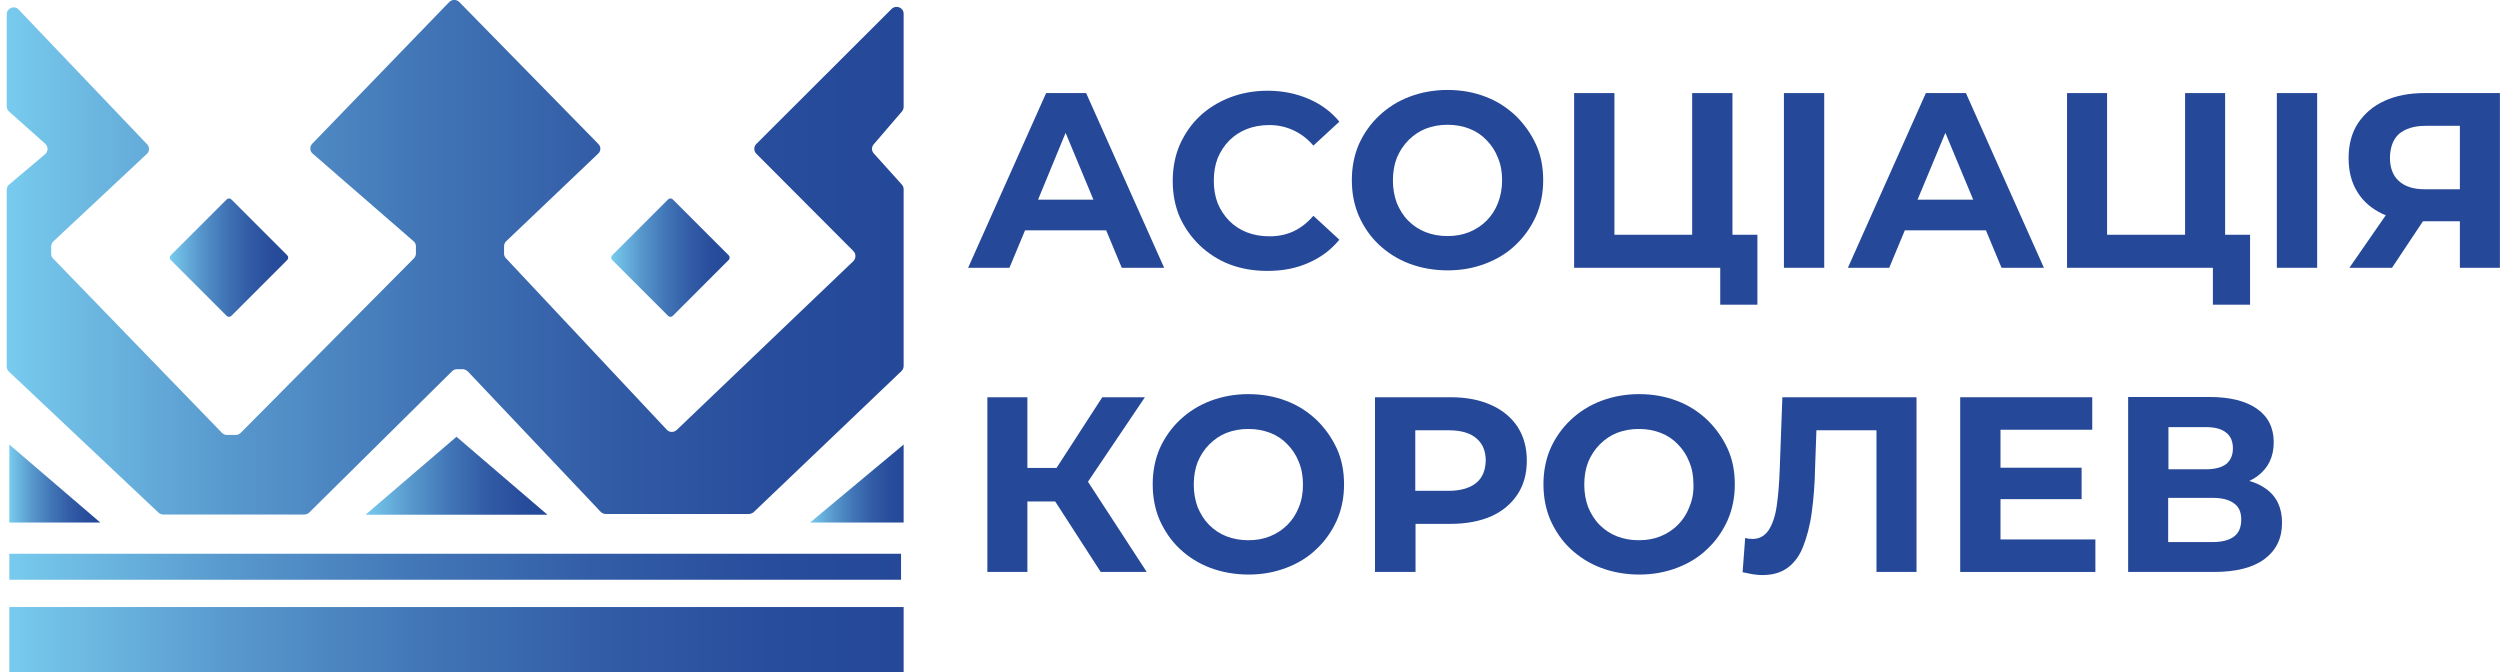 <svg width="186" height="50" viewBox="0 0 186 50" fill="none" xmlns="http://www.w3.org/2000/svg">
<g clip-path="url(#clip0_33_255)">
<path fill-rule="evenodd" clip-rule="evenodd" d="M0.693 38.878V33.075L7.463 38.878H0.693Z" fill="url(#paint0_linear_33_255)"/>
<path fill-rule="evenodd" clip-rule="evenodd" d="M67.231 38.878V33.075L60.268 38.878H67.231Z" fill="url(#paint1_linear_33_255)"/>
<path fill-rule="evenodd" clip-rule="evenodd" d="M33.962 32.495L27.192 38.298H40.732L33.962 32.495Z" fill="url(#paint2_linear_33_255)"/>
<path fill-rule="evenodd" clip-rule="evenodd" d="M0.5 1.064V7.911C0.5 8.046 0.558 8.201 0.674 8.298L3.363 10.696C3.595 10.909 3.595 11.257 3.363 11.47L0.674 13.733C0.558 13.83 0.5 13.985 0.5 14.12V27.273C0.5 27.408 0.558 27.544 0.655 27.64L11.796 38.143C11.893 38.24 12.028 38.279 12.144 38.279H22.647C22.782 38.279 22.918 38.221 23.015 38.124L33.633 27.621C33.73 27.524 33.866 27.466 34.001 27.466H34.407C34.543 27.466 34.678 27.524 34.794 27.621L44.697 38.085C44.794 38.182 44.929 38.24 45.084 38.24H55.703C55.839 38.24 55.974 38.182 56.071 38.105L67.076 27.602C67.173 27.505 67.231 27.369 67.231 27.234V14.081C67.231 13.965 67.192 13.83 67.096 13.733L65.007 11.412C64.833 11.219 64.833 10.928 65.007 10.735L67.115 8.279C67.192 8.182 67.231 8.066 67.231 7.95V1.025C67.231 0.561 66.67 0.348 66.341 0.658L56.264 10.716C56.071 10.909 56.071 11.238 56.264 11.431L63.498 18.685C63.691 18.878 63.691 19.207 63.498 19.42L50.345 31.992C50.133 32.186 49.804 32.186 49.61 31.973L37.637 19.207C37.541 19.11 37.502 18.994 37.502 18.859V18.317C37.502 18.182 37.56 18.046 37.657 17.95L44.504 11.431C44.717 11.238 44.717 10.909 44.523 10.716L34.175 0.155C33.962 -0.058 33.633 -0.058 33.421 0.155L23.227 10.696C23.034 10.909 23.034 11.238 23.266 11.431L30.771 17.95C30.887 18.046 30.945 18.182 30.945 18.337V18.859C30.945 18.994 30.887 19.13 30.79 19.226L17.908 32.205C17.811 32.302 17.676 32.36 17.541 32.36H16.883C16.748 32.36 16.612 32.302 16.515 32.205L3.943 19.226C3.846 19.13 3.808 19.014 3.808 18.878V18.337C3.808 18.201 3.866 18.066 3.962 17.969L10.925 11.451C11.138 11.257 11.138 10.928 10.945 10.735L1.39 0.716C1.08 0.368 0.5 0.6 0.5 1.064Z" fill="url(#paint3_linear_33_255)"/>
<path d="M67.231 45.164H0.693V50H67.231V45.164Z" fill="url(#paint4_linear_33_255)"/>
<path d="M76.264 17.137H82.299L83.459 19.923H86.612L80.809 6.925H77.831L72.028 19.923H75.103L76.264 17.137ZM79.281 9.884L81.351 14.855H77.231L79.281 9.884Z" fill="#254899"/>
<path d="M89.262 18.259C89.9 18.859 90.635 19.342 91.487 19.671C92.357 20 93.285 20.155 94.291 20.155C95.432 20.155 96.457 19.961 97.347 19.555C98.256 19.168 99.03 18.588 99.649 17.834L97.715 16.054C97.27 16.576 96.767 16.963 96.225 17.215C95.684 17.466 95.084 17.582 94.446 17.582C93.846 17.582 93.285 17.485 92.782 17.292C92.279 17.099 91.835 16.808 91.467 16.441C91.1 16.073 90.809 15.629 90.597 15.126C90.403 14.623 90.307 14.062 90.307 13.443C90.307 12.824 90.403 12.263 90.597 11.76C90.809 11.257 91.1 10.812 91.467 10.445C91.835 10.077 92.279 9.787 92.782 9.594C93.285 9.4 93.846 9.304 94.446 9.304C95.084 9.304 95.684 9.439 96.225 9.691C96.767 9.942 97.27 10.309 97.715 10.832L99.649 9.052C99.03 8.298 98.256 7.737 97.347 7.35C96.438 6.963 95.432 6.75 94.31 6.75C93.305 6.75 92.357 6.925 91.506 7.253C90.655 7.582 89.9 8.046 89.262 8.646C88.624 9.246 88.14 9.961 87.773 10.774C87.425 11.586 87.251 12.495 87.251 13.462C87.251 14.449 87.425 15.338 87.773 16.151C88.121 16.925 88.624 17.64 89.262 18.259Z" fill="#254899"/>
<path d="M112.763 8.607C112.125 8.008 111.39 7.524 110.519 7.195C109.668 6.867 108.721 6.692 107.695 6.692C106.69 6.692 105.742 6.867 104.871 7.195C104.001 7.524 103.247 8.008 102.608 8.607C101.97 9.207 101.467 9.923 101.1 10.735C100.751 11.547 100.577 12.437 100.577 13.404C100.577 14.371 100.751 15.261 101.1 16.073C101.467 16.886 101.951 17.602 102.589 18.201C103.227 18.801 103.982 19.284 104.852 19.613C105.722 19.942 106.69 20.116 107.715 20.116C108.721 20.116 109.668 19.942 110.519 19.613C111.39 19.284 112.144 18.82 112.763 18.221C113.401 17.621 113.904 16.905 114.272 16.093C114.639 15.261 114.813 14.371 114.813 13.404C114.813 12.418 114.639 11.528 114.272 10.735C113.904 9.942 113.401 9.226 112.763 8.607ZM111.448 15.106C111.254 15.609 110.964 16.054 110.597 16.422C110.229 16.789 109.784 17.079 109.301 17.273C108.817 17.466 108.295 17.563 107.695 17.563C107.096 17.563 106.574 17.466 106.071 17.273C105.568 17.079 105.142 16.789 104.775 16.422C104.407 16.054 104.136 15.609 103.924 15.106C103.73 14.584 103.633 14.023 103.633 13.424C103.633 12.805 103.73 12.244 103.924 11.741C104.136 11.238 104.427 10.793 104.794 10.426C105.162 10.058 105.587 9.768 106.071 9.574C106.574 9.381 107.096 9.284 107.695 9.284C108.295 9.284 108.817 9.381 109.32 9.574C109.823 9.768 110.249 10.058 110.597 10.426C110.964 10.793 111.254 11.238 111.448 11.741C111.661 12.244 111.757 12.805 111.757 13.424C111.757 14.043 111.641 14.604 111.448 15.106Z" fill="#254899"/>
<path d="M127.986 19.923V22.669H130.751V17.466H128.895V6.925H125.897V17.466H120.113V6.925H117.115V19.923H125.897H127.986Z" fill="#254899"/>
<path d="M135.722 6.925H132.724V19.923H135.722V6.925Z" fill="#254899"/>
<path d="M141.719 17.137H147.753L148.914 19.923H152.067L146.264 6.925H143.285L137.483 19.923H140.558L141.719 17.137ZM144.736 9.884L146.806 14.855H142.666L144.736 9.884Z" fill="#254899"/>
<path d="M164.639 19.923V22.669H167.405V17.466H165.548V6.925H162.57V17.466H156.767V6.925H153.788V19.923H162.57H164.639Z" fill="#254899"/>
<path d="M172.396 6.925H169.397V19.923H172.396V6.925Z" fill="#254899"/>
<path d="M180.384 6.925C179.243 6.925 178.256 7.118 177.405 7.505C176.554 7.892 175.916 8.453 175.432 9.168C174.968 9.884 174.736 10.754 174.736 11.76C174.736 12.747 174.949 13.578 175.394 14.294C175.838 15.01 176.457 15.532 177.27 15.919C177.347 15.957 177.425 15.977 177.502 16.015L174.794 19.923H177.966L180.268 16.46H183.014V19.923H185.993V6.925H180.384ZM178.488 9.961C178.953 9.574 179.61 9.362 180.461 9.362H183.014V14.081H180.384C179.533 14.081 178.914 13.868 178.469 13.462C178.024 13.056 177.811 12.476 177.811 11.722C177.831 10.948 178.044 10.367 178.488 9.961Z" fill="#254899"/>
<path d="M85.181 29.555H82.009L78.605 34.816H76.438V29.555H73.46V42.553H76.438V37.311H78.508L81.893 42.553H85.316L80.945 35.841L85.181 29.555Z" fill="#254899"/>
<path d="M97.947 31.238C97.308 30.638 96.573 30.155 95.703 29.826C94.852 29.497 93.904 29.323 92.879 29.323C91.873 29.323 90.925 29.497 90.055 29.826C89.185 30.155 88.43 30.638 87.792 31.238C87.154 31.837 86.651 32.553 86.283 33.366C85.935 34.178 85.761 35.068 85.761 36.035C85.761 37.002 85.935 37.892 86.283 38.704C86.651 39.517 87.134 40.232 87.773 40.832C88.411 41.431 89.165 41.915 90.036 42.244C90.906 42.572 91.873 42.747 92.898 42.747C93.904 42.747 94.852 42.572 95.703 42.244C96.573 41.915 97.328 41.451 97.947 40.851C98.585 40.252 99.088 39.536 99.456 38.723C99.823 37.892 99.997 37.002 99.997 36.035C99.997 35.048 99.823 34.159 99.456 33.366C99.088 32.572 98.585 31.857 97.947 31.238ZM96.632 37.737C96.438 38.24 96.148 38.685 95.781 39.052C95.413 39.42 94.968 39.71 94.484 39.903C94.001 40.097 93.479 40.193 92.879 40.193C92.279 40.193 91.757 40.097 91.254 39.903C90.751 39.71 90.326 39.42 89.958 39.052C89.591 38.685 89.32 38.24 89.107 37.737C88.914 37.215 88.817 36.654 88.817 36.054C88.817 35.435 88.914 34.874 89.107 34.371C89.32 33.868 89.61 33.424 89.978 33.056C90.345 32.689 90.771 32.398 91.254 32.205C91.757 32.012 92.279 31.915 92.879 31.915C93.479 31.915 94.001 32.012 94.504 32.205C95.007 32.398 95.432 32.689 95.781 33.056C96.148 33.424 96.438 33.868 96.632 34.371C96.844 34.874 96.941 35.435 96.941 36.054C96.941 36.673 96.844 37.234 96.632 37.737Z" fill="#254899"/>
<path d="M110.945 30.135C110.094 29.749 109.107 29.555 107.927 29.555H102.299V42.553H105.316V38.975H107.927C109.088 38.975 110.094 38.782 110.945 38.414C111.796 38.027 112.434 37.486 112.898 36.789C113.363 36.093 113.595 35.242 113.595 34.275C113.595 33.288 113.363 32.456 112.898 31.741C112.434 31.044 111.777 30.503 110.945 30.135ZM109.842 35.919C109.378 36.306 108.682 36.518 107.753 36.518H105.297V32.012H107.753C108.682 32.012 109.378 32.205 109.842 32.611C110.307 32.998 110.539 33.559 110.539 34.275C110.519 34.971 110.307 35.532 109.842 35.919Z" fill="#254899"/>
<path d="M127.018 31.238C126.38 30.638 125.645 30.155 124.775 29.826C123.924 29.497 122.976 29.323 121.951 29.323C120.945 29.323 119.997 29.497 119.127 29.826C118.256 30.155 117.502 30.638 116.864 31.238C116.225 31.837 115.723 32.553 115.355 33.366C115.007 34.178 114.833 35.068 114.833 36.035C114.833 37.002 115.007 37.892 115.355 38.704C115.723 39.517 116.206 40.232 116.844 40.832C117.483 41.431 118.237 41.915 119.107 42.244C119.978 42.572 120.945 42.747 121.97 42.747C122.976 42.747 123.924 42.572 124.775 42.244C125.645 41.915 126.399 41.451 127.018 40.851C127.657 40.252 128.16 39.536 128.527 38.723C128.895 37.892 129.069 37.002 129.069 36.035C129.069 35.048 128.895 34.159 128.527 33.366C128.16 32.572 127.657 31.857 127.018 31.238ZM125.684 37.737C125.49 38.24 125.2 38.685 124.833 39.052C124.465 39.42 124.02 39.71 123.537 39.903C123.053 40.097 122.531 40.193 121.931 40.193C121.332 40.193 120.81 40.097 120.307 39.903C119.804 39.71 119.378 39.42 119.011 39.052C118.643 38.685 118.372 38.24 118.16 37.737C117.966 37.215 117.87 36.654 117.87 36.054C117.87 35.435 117.966 34.874 118.16 34.371C118.372 33.868 118.663 33.424 119.03 33.056C119.398 32.689 119.823 32.398 120.307 32.205C120.81 32.012 121.332 31.915 121.931 31.915C122.531 31.915 123.053 32.012 123.556 32.205C124.059 32.398 124.485 32.689 124.833 33.056C125.2 33.424 125.49 33.868 125.684 34.371C125.897 34.874 125.993 35.435 125.993 36.054C126.013 36.673 125.897 37.234 125.684 37.737Z" fill="#254899"/>
<path d="M132.415 34.836C132.376 35.958 132.299 36.905 132.183 37.679C132.067 38.453 131.854 39.052 131.564 39.478C131.274 39.884 130.887 40.097 130.384 40.097C130.191 40.097 130.016 40.077 129.842 40.019L129.649 42.573C129.939 42.631 130.191 42.689 130.423 42.727C130.674 42.766 130.906 42.785 131.119 42.785C131.873 42.785 132.492 42.611 132.995 42.244C133.498 41.876 133.885 41.354 134.156 40.658C134.426 39.961 134.659 39.13 134.794 38.124C134.929 37.137 135.026 35.996 135.045 34.72L135.142 32.012H139.61V42.553H142.589V29.555H132.608L132.415 34.836Z" fill="#254899"/>
<path d="M148.837 37.137H154.871V34.797H148.837V31.973H155.664V29.555H145.839V42.553H155.897V40.135H148.837V37.137Z" fill="#254899"/>
<path d="M168.585 36.364C168.237 36.112 167.831 35.919 167.347 35.783C167.579 35.667 167.792 35.551 167.986 35.397C168.779 34.797 169.165 33.965 169.165 32.901C169.165 31.818 168.74 30.986 167.908 30.406C167.076 29.826 165.897 29.536 164.388 29.536H158.334V42.553H164.736C166.38 42.553 167.637 42.224 168.488 41.586C169.359 40.928 169.784 40.039 169.784 38.898C169.784 37.795 169.398 36.944 168.585 36.364ZM161.332 31.779H164.136C164.794 31.779 165.297 31.915 165.626 32.186C165.955 32.437 166.129 32.843 166.129 33.346C166.129 33.868 165.955 34.255 165.626 34.526C165.297 34.778 164.794 34.913 164.136 34.913H161.332V31.779ZM166.206 39.923C165.839 40.193 165.316 40.329 164.62 40.329H161.312V37.041H164.62C165.316 37.041 165.839 37.176 166.206 37.447C166.574 37.698 166.748 38.105 166.748 38.646C166.748 39.226 166.574 39.652 166.206 39.923Z" fill="#254899"/>
<path d="M67.038 41.199H0.693V43.133H67.038V41.199Z" fill="url(#paint5_linear_33_255)"/>
<path d="M54.214 18.994L50.055 14.836C49.958 14.739 49.804 14.739 49.707 14.836L45.548 18.994C45.452 19.091 45.452 19.246 45.548 19.342L49.707 23.501C49.804 23.598 49.958 23.598 50.055 23.501L54.214 19.342C54.31 19.246 54.31 19.091 54.214 18.994Z" fill="url(#paint6_linear_33_255)"/>
<path d="M21.37 18.994L17.212 14.836C17.115 14.739 16.96 14.739 16.864 14.836L12.705 18.994C12.608 19.091 12.608 19.246 12.705 19.342L16.864 23.501C16.96 23.598 17.115 23.598 17.212 23.501L21.37 19.342C21.467 19.246 21.467 19.091 21.37 18.994Z" fill="url(#paint7_linear_33_255)"/>
</g>
<defs>
<linearGradient id="paint0_linear_33_255" x1="0.693" y1="35.977" x2="7.463" y2="35.977" gradientUnits="userSpaceOnUse">
<stop stop-color="#78CBEE"/>
<stop offset="0.035" stop-color="#73C3E9"/>
<stop offset="0.255" stop-color="#5797CC"/>
<stop offset="0.467" stop-color="#4175B6"/>
<stop offset="0.667" stop-color="#325CA6"/>
<stop offset="0.85" stop-color="#284D9C"/>
<stop offset="1" stop-color="#254899"/>
</linearGradient>
<linearGradient id="paint1_linear_33_255" x1="60.268" y1="35.977" x2="67.231" y2="35.977" gradientUnits="userSpaceOnUse">
<stop stop-color="#78CBEE"/>
<stop offset="0.035" stop-color="#73C3E9"/>
<stop offset="0.255" stop-color="#5797CC"/>
<stop offset="0.467" stop-color="#4175B6"/>
<stop offset="0.667" stop-color="#325CA6"/>
<stop offset="0.85" stop-color="#284D9C"/>
<stop offset="1" stop-color="#254899"/>
</linearGradient>
<linearGradient id="paint2_linear_33_255" x1="27.192" y1="35.397" x2="40.732" y2="35.397" gradientUnits="userSpaceOnUse">
<stop stop-color="#78CBEE"/>
<stop offset="0.035" stop-color="#73C3E9"/>
<stop offset="0.255" stop-color="#5797CC"/>
<stop offset="0.467" stop-color="#4175B6"/>
<stop offset="0.667" stop-color="#325CA6"/>
<stop offset="0.85" stop-color="#284D9C"/>
<stop offset="1" stop-color="#254899"/>
</linearGradient>
<linearGradient id="paint3_linear_33_255" x1="0.5" y1="19.149" x2="67.231" y2="19.149" gradientUnits="userSpaceOnUse">
<stop stop-color="#78CBEE"/>
<stop offset="0.035" stop-color="#73C3E9"/>
<stop offset="0.255" stop-color="#5797CC"/>
<stop offset="0.467" stop-color="#4175B6"/>
<stop offset="0.667" stop-color="#325CA6"/>
<stop offset="0.85" stop-color="#284D9C"/>
<stop offset="1" stop-color="#254899"/>
</linearGradient>
<linearGradient id="paint4_linear_33_255" x1="0.693" y1="47.582" x2="67.231" y2="47.582" gradientUnits="userSpaceOnUse">
<stop stop-color="#78CBEE"/>
<stop offset="0.035" stop-color="#73C3E9"/>
<stop offset="0.255" stop-color="#5797CC"/>
<stop offset="0.467" stop-color="#4175B6"/>
<stop offset="0.667" stop-color="#325CA6"/>
<stop offset="0.85" stop-color="#284D9C"/>
<stop offset="1" stop-color="#254899"/>
</linearGradient>
<linearGradient id="paint5_linear_33_255" x1="0.693" y1="42.166" x2="67.038" y2="42.166" gradientUnits="userSpaceOnUse">
<stop stop-color="#78CBEE"/>
<stop offset="0.035" stop-color="#73C3E9"/>
<stop offset="0.255" stop-color="#5797CC"/>
<stop offset="0.467" stop-color="#4175B6"/>
<stop offset="0.667" stop-color="#325CA6"/>
<stop offset="0.85" stop-color="#284D9C"/>
<stop offset="1" stop-color="#254899"/>
</linearGradient>
<linearGradient id="paint6_linear_33_255" x1="45.477" y1="19.176" x2="54.282" y2="19.176" gradientUnits="userSpaceOnUse">
<stop stop-color="#78CBEE"/>
<stop offset="0.035" stop-color="#73C3E9"/>
<stop offset="0.255" stop-color="#5797CC"/>
<stop offset="0.467" stop-color="#4175B6"/>
<stop offset="0.667" stop-color="#325CA6"/>
<stop offset="0.85" stop-color="#284D9C"/>
<stop offset="1" stop-color="#254899"/>
</linearGradient>
<linearGradient id="paint7_linear_33_255" x1="12.635" y1="19.176" x2="21.441" y2="19.176" gradientUnits="userSpaceOnUse">
<stop stop-color="#78CBEE"/>
<stop offset="0.035" stop-color="#73C3E9"/>
<stop offset="0.255" stop-color="#5797CC"/>
<stop offset="0.467" stop-color="#4175B6"/>
<stop offset="0.667" stop-color="#325CA6"/>
<stop offset="0.85" stop-color="#284D9C"/>
<stop offset="1" stop-color="#254899"/>
</linearGradient>
<clipPath id="clip0_33_255">
<rect width="185.493" height="50" fill="white" transform="translate(0.5)"/>
</clipPath>
</defs>
</svg>
